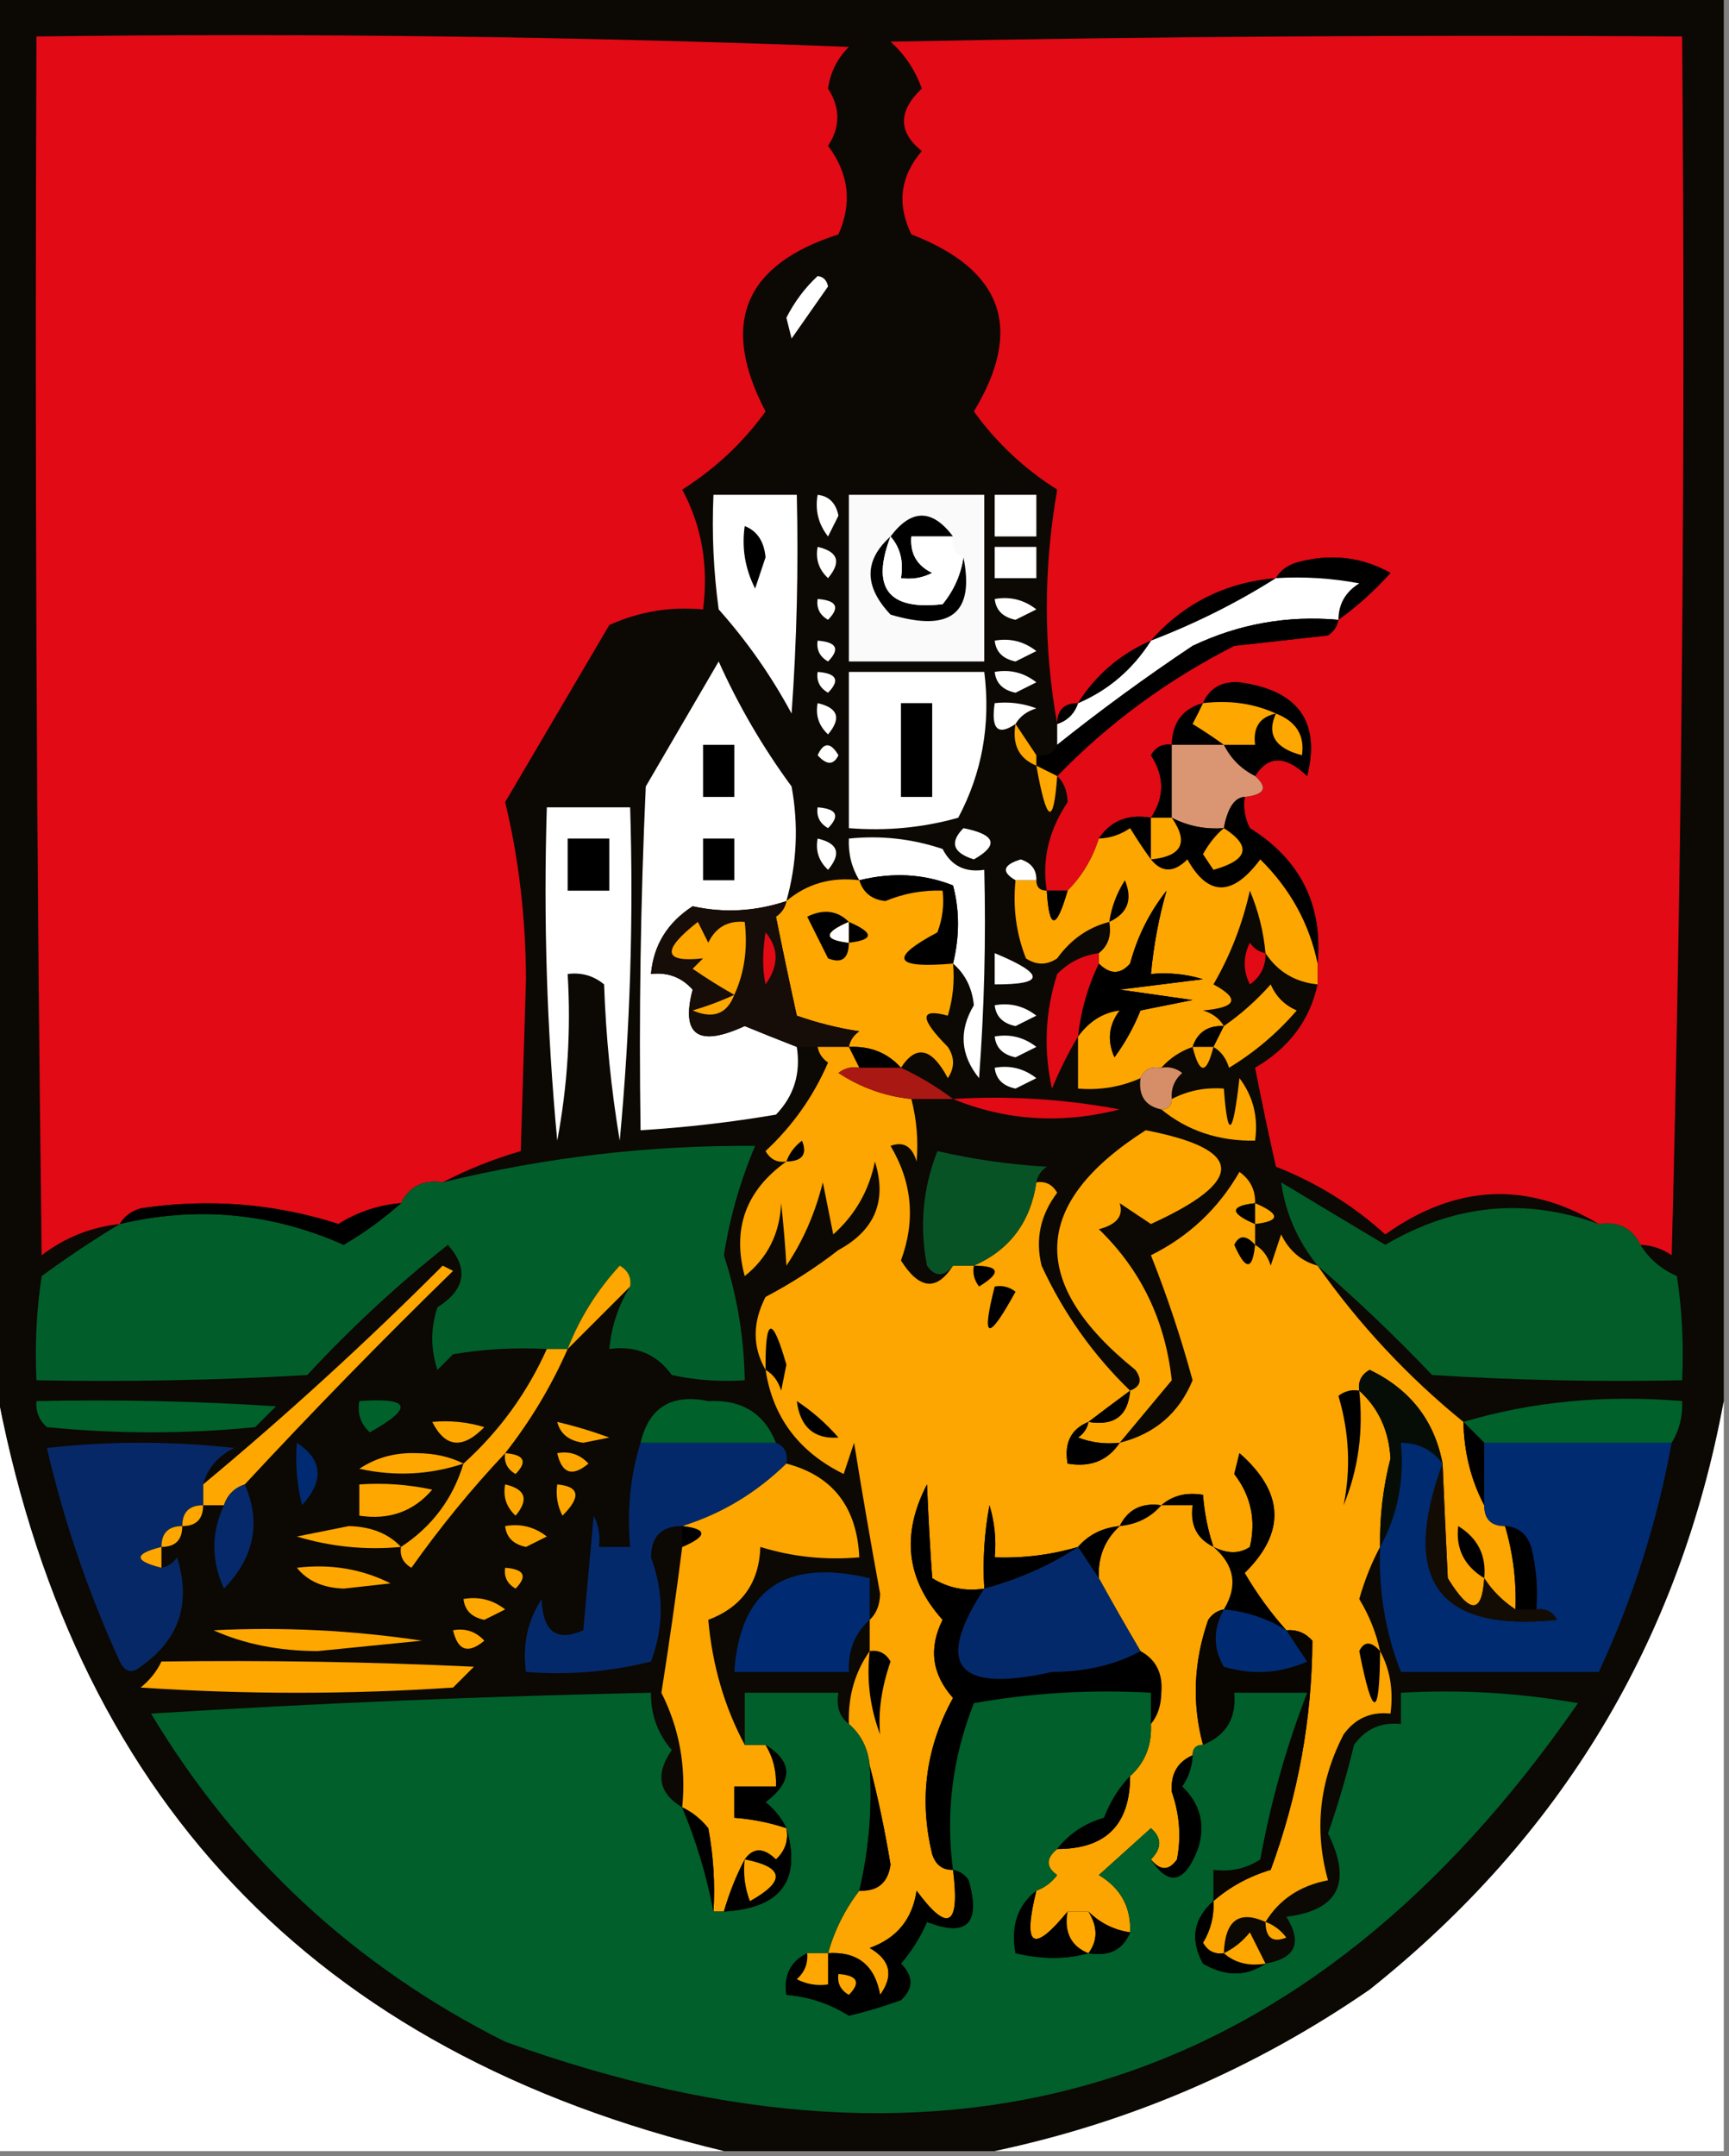 <?xml version="1.0" encoding="UTF-8"?>
<!DOCTYPE svg PUBLIC "-//W3C//DTD SVG 1.1//EN" "http://www.w3.org/Graphics/SVG/1.1/DTD/svg11.dtd">
<svg xmlns="http://www.w3.org/2000/svg" version="1.1" width="166px" height="207px" style="shape-rendering:geometricPrecision; text-rendering:geometricPrecision; image-rendering:optimizeQuality; fill-rule:evenodd; clip-rule:evenodd" xmlns:xlink="http://www.w3.org/1999/xlink">
<rect width="100%" height="100%" fill="#808080" stroke="none"/>
<g><path style="opacity:1" fill="#0c0803" d="M -0.5,-0.5 C 54.833,-0.5 110.167,-0.5 165.5,-0.5C 165.5,44.5 165.5,89.5 165.5,134.5C 161.239,157.511 149.906,176.344 131.5,191C 120.516,198.576 108.516,203.743 95.5,206.5C 86.833,206.5 78.167,206.5 69.5,206.5C 30.034,197.035 6.7,172.368 -0.5,132.5C -0.5,88.167 -0.5,43.833 -0.5,-0.5 Z"/></g>
<g><path style="opacity:1" fill="#e10a15" d="M 42.5,113.5 C 40.62,113.229 39.287,113.896 38.5,115.5C 36.325,115.682 34.325,116.349 32.5,117.5C 26.322,115.521 19.988,115.021 13.5,116C 12.584,116.278 11.918,116.778 11.5,117.5C 8.735,117.798 6.235,118.798 4,120.5C 3.5,81.501 3.333,42.501 3.5,3.5C 29.509,3.167 55.508,3.5 81.5,4.5C 80.389,5.611 79.722,6.945 79.5,8.5C 80.69,10.359 80.69,12.192 79.5,14C 81.501,16.659 81.834,19.492 80.5,22.5C 71.43,25.406 69.097,31.073 73.5,39.5C 71.338,42.494 68.672,44.994 65.5,47C 67.377,50.493 68.044,54.327 67.5,58.5C 64.351,58.211 61.351,58.711 58.5,60C 55.167,65.667 51.833,71.333 48.5,77C 49.808,82.422 50.475,88.089 50.5,94C 50.333,99.5 50.167,105 50,110.5C 47.328,111.282 44.828,112.282 42.5,113.5 Z"/></g>
<g><path style="opacity:1" fill="#e10a15" d="M 157.5,119.5 C 156.713,117.896 155.38,117.229 153.5,117.5C 146.591,113.364 139.757,113.697 133,118.5C 129.919,115.707 126.419,113.54 122.5,112C 121.794,108.869 121.127,105.702 120.5,102.5C 123.756,100.603 125.756,97.937 126.5,94.5C 126.5,93.833 126.5,93.167 126.5,92.5C 127.014,86.862 124.848,82.529 120,79.5C 119.517,78.552 119.351,77.552 119.5,76.5C 121.424,76.289 121.757,75.623 120.5,74.5C 121.753,72.497 123.419,72.497 125.5,74.5C 126.802,69.269 124.636,66.269 119,65.5C 117.301,65.387 116.134,66.053 115.5,67.5C 113.554,68.035 112.554,69.368 112.5,71.5C 111.624,71.369 110.957,71.703 110.5,72.5C 111.819,74.532 111.819,76.532 110.5,78.5C 108.302,78.12 106.635,78.787 105.5,80.5C 104.89,82.434 103.89,84.101 102.5,85.5C 101.833,85.5 101.167,85.5 100.5,85.5C 100.02,82.552 100.687,79.719 102.5,77C 102.472,75.93 102.139,75.097 101.5,74.5C 106.422,69.425 112.088,65.258 118.5,62C 121.5,61.667 124.5,61.333 127.5,61C 128.056,60.617 128.389,60.117 128.5,59.5C 130.296,58.207 131.963,56.707 133.5,55C 130.706,53.443 127.706,53.11 124.5,54C 123.584,54.278 122.918,54.778 122.5,55.5C 117.65,55.925 113.65,57.925 110.5,61.5C 107.527,62.81 105.193,64.81 103.5,67.5C 102.167,67.5 101.5,68.167 101.5,69.5C 100.173,62.099 100.173,54.599 101.5,47C 98.355,45.022 95.688,42.522 93.5,39.5C 98.299,31.567 96.299,25.9 87.5,22.5C 86.091,19.603 86.424,16.937 88.5,14.5C 86.219,12.674 86.219,10.674 88.5,8.5C 87.872,6.742 86.872,5.242 85.5,4C 110.831,3.5 136.164,3.333 161.5,3.5C 161.833,42.506 161.5,81.506 160.5,120.5C 159.583,119.873 158.583,119.539 157.5,119.5 Z"/></g>
<g><path style="opacity:1" fill="#fefffe" d="M 78.5,26.5 C 79.043,26.56 79.376,26.893 79.5,27.5C 78.333,29.167 77.167,30.833 76,32.5C 75.833,31.833 75.667,31.167 75.5,30.5C 76.286,28.959 77.286,27.626 78.5,26.5 Z"/></g>
<g><path style="opacity:1" fill="#fefffe" d="M 68.5,47.5 C 71.167,47.5 73.833,47.5 76.5,47.5C 76.666,54.508 76.5,61.508 76,68.5C 74.056,64.89 71.723,61.557 69,58.5C 68.501,54.848 68.335,51.182 68.5,47.5 Z"/></g>
<g><path style="opacity:1" fill="#fefffe" d="M 78.5,47.5 C 79.586,47.62 80.253,48.287 80.5,49.5C 80.167,50.167 79.833,50.833 79.5,51.5C 78.571,50.311 78.238,48.978 78.5,47.5 Z"/></g>
<g><path style="opacity:1" fill="#fafafa" d="M 81.5,47.5 C 85.833,47.5 90.167,47.5 94.5,47.5C 94.5,52.833 94.5,58.167 94.5,63.5C 90.167,63.5 85.833,63.5 81.5,63.5C 81.5,58.167 81.5,52.833 81.5,47.5 Z"/></g>
<g><path style="opacity:1" fill="#fefffe" d="M 95.5,47.5 C 96.833,47.5 98.167,47.5 99.5,47.5C 99.5,48.833 99.5,50.167 99.5,51.5C 98.167,51.5 96.833,51.5 95.5,51.5C 95.5,50.167 95.5,48.833 95.5,47.5 Z"/></g>
<g><path style="opacity:1" fill="#000000" d="M 91.5,51.5 C 90.167,51.5 88.833,51.5 87.5,51.5C 87.36,53.124 88.027,54.29 89.5,55C 88.552,55.483 87.552,55.65 86.5,55.5C 86.768,53.901 86.434,52.568 85.5,51.5C 87.5,48.833 89.5,48.833 91.5,51.5 Z"/></g>
<g><path style="opacity:1" fill="#000000" d="M 71.5,50.5 C 72.694,50.97 73.36,51.97 73.5,53.5C 73.167,54.5 72.833,55.5 72.5,56.5C 71.534,54.604 71.201,52.604 71.5,50.5 Z"/></g>
<g><path style="opacity:1" fill="#000000" d="M 85.5,51.5 C 83.612,56.443 85.279,58.61 90.5,58C 91.582,56.67 92.249,55.17 92.5,53.5C 93.587,58.887 91.254,60.72 85.5,59C 82.941,56.293 82.941,53.793 85.5,51.5 Z"/></g>
<g><path style="opacity:1" fill="#fefffe" d="M 85.5,51.5 C 86.434,52.568 86.768,53.901 86.5,55.5C 87.552,55.65 88.552,55.483 89.5,55C 88.027,54.29 87.36,53.124 87.5,51.5C 88.833,51.5 90.167,51.5 91.5,51.5C 91.328,52.492 91.662,53.158 92.5,53.5C 92.249,55.17 91.582,56.67 90.5,58C 85.279,58.61 83.612,56.443 85.5,51.5 Z"/></g>
<g><path style="opacity:1" fill="#fefffe" d="M 78.5,52.5 C 80.465,52.948 80.798,53.948 79.5,55.5C 78.614,54.675 78.281,53.675 78.5,52.5 Z"/></g>
<g><path style="opacity:1" fill="#fefffe" d="M 95.5,52.5 C 96.833,52.5 98.167,52.5 99.5,52.5C 99.5,53.5 99.5,54.5 99.5,55.5C 98.167,55.5 96.833,55.5 95.5,55.5C 95.5,54.5 95.5,53.5 95.5,52.5 Z"/></g>
<g><path style="opacity:1" fill="#000000" d="M 128.5,59.5 C 128.511,57.983 129.177,56.816 130.5,56C 127.854,55.503 125.187,55.336 122.5,55.5C 122.918,54.778 123.584,54.278 124.5,54C 127.706,53.11 130.706,53.443 133.5,55C 131.963,56.707 130.296,58.207 128.5,59.5 Z"/></g>
<g><path style="opacity:1" fill="#000000" d="M 122.5,55.5 C 118.77,57.862 114.77,59.862 110.5,61.5C 113.65,57.925 117.65,55.925 122.5,55.5 Z"/></g>
<g><path style="opacity:1" fill="#fefffe" d="M 122.5,55.5 C 125.187,55.336 127.854,55.503 130.5,56C 129.177,56.816 128.511,57.983 128.5,59.5C 123.588,59.063 118.922,59.896 114.5,62C 110.008,64.998 105.675,68.165 101.5,71.5C 101.5,70.833 101.5,70.167 101.5,69.5C 102.5,69.167 103.167,68.5 103.5,67.5C 106.427,66.243 108.761,64.243 110.5,61.5C 114.77,59.862 118.77,57.862 122.5,55.5 Z"/></g>
<g><path style="opacity:1" fill="#fefffe" d="M 78.5,57.5 C 80.337,57.639 80.67,58.306 79.5,59.5C 78.703,59.043 78.369,58.376 78.5,57.5 Z"/></g>
<g><path style="opacity:1" fill="#fefffe" d="M 95.5,57.5 C 96.978,57.238 98.311,57.571 99.5,58.5C 98.833,58.833 98.167,59.167 97.5,59.5C 96.287,59.253 95.62,58.586 95.5,57.5 Z"/></g>
<g><path style="opacity:1" fill="#000000" d="M 128.5,59.5 C 128.389,60.117 128.056,60.617 127.5,61C 124.5,61.333 121.5,61.667 118.5,62C 112.088,65.258 106.422,69.425 101.5,74.5C 100.833,74.167 100.167,73.833 99.5,73.5C 99.5,73.167 99.5,72.833 99.5,72.5C 100.492,72.672 101.158,72.338 101.5,71.5C 105.675,68.165 110.008,64.998 114.5,62C 118.922,59.896 123.588,59.063 128.5,59.5 Z"/></g>
<g><path style="opacity:1" fill="#fefffe" d="M 78.5,61.5 C 80.337,61.639 80.67,62.306 79.5,63.5C 78.703,63.043 78.369,62.376 78.5,61.5 Z"/></g>
<g><path style="opacity:1" fill="#fefffe" d="M 95.5,61.5 C 96.978,61.238 98.311,61.571 99.5,62.5C 98.833,62.833 98.167,63.167 97.5,63.5C 96.287,63.253 95.62,62.586 95.5,61.5 Z"/></g>
<g><path style="opacity:1" fill="#000000" d="M 110.5,61.5 C 108.761,64.243 106.427,66.243 103.5,67.5C 105.193,64.81 107.527,62.81 110.5,61.5 Z"/></g>
<g><path style="opacity:1" fill="#fefffe" d="M 75.5,86.5 C 72.518,87.496 69.518,87.663 66.5,87C 64.077,88.571 62.744,90.737 62.5,93.5C 64.103,93.312 65.437,93.812 66.5,95C 65.356,99.389 67.022,100.555 71.5,98.5C 73.177,99.187 74.844,99.853 76.5,100.5C 76.896,103.044 76.229,105.211 74.5,107C 70.187,107.735 65.853,108.235 61.5,108.5C 61.334,97.495 61.5,86.495 62,75.5C 64.333,71.5 66.667,67.5 69,63.5C 70.902,67.739 73.235,71.739 76,75.5C 76.678,79.221 76.511,82.888 75.5,86.5 Z"/></g>
<g><path style="opacity:1" fill="#fefffe" d="M 78.5,64.5 C 80.337,64.639 80.67,65.306 79.5,66.5C 78.703,66.043 78.369,65.376 78.5,64.5 Z"/></g>
<g><path style="opacity:1" fill="#fefffe" d="M 81.5,64.5 C 85.833,64.5 90.167,64.5 94.5,64.5C 95.127,69.52 94.294,74.187 92,78.5C 88.606,79.456 85.106,79.789 81.5,79.5C 81.5,74.5 81.5,69.5 81.5,64.5 Z"/></g>
<g><path style="opacity:1" fill="#fefffe" d="M 95.5,64.5 C 96.978,64.238 98.311,64.571 99.5,65.5C 98.833,65.833 98.167,66.167 97.5,66.5C 96.287,66.253 95.62,65.586 95.5,64.5 Z"/></g>
<g><path style="opacity:1" fill="#000000" d="M 120.5,74.5 C 119.167,73.833 118.167,72.833 117.5,71.5C 118.5,71.5 119.5,71.5 120.5,71.5C 120.285,69.821 120.952,68.821 122.5,68.5C 120.393,67.532 118.059,67.198 115.5,67.5C 116.134,66.053 117.301,65.387 119,65.5C 124.636,66.269 126.802,69.269 125.5,74.5C 123.419,72.497 121.753,72.497 120.5,74.5 Z"/></g>
<g><path style="opacity:1" fill="#fefffe" d="M 78.5,67.5 C 80.465,67.948 80.798,68.948 79.5,70.5C 78.614,69.675 78.281,68.675 78.5,67.5 Z"/></g>
<g><path style="opacity:1" fill="#000000" d="M 86.5,67.5 C 87.5,67.5 88.5,67.5 89.5,67.5C 89.5,70.5 89.5,73.5 89.5,76.5C 88.5,76.5 87.5,76.5 86.5,76.5C 86.5,73.5 86.5,70.5 86.5,67.5 Z"/></g>
<g><path style="opacity:1" fill="#fefffe" d="M 97.5,69.5 C 95.797,70.66 95.131,69.993 95.5,67.5C 96.873,67.343 98.207,67.51 99.5,68C 98.584,68.278 97.918,68.778 97.5,69.5 Z"/></g>
<g><path style="opacity:1" fill="#000000" d="M 103.5,67.5 C 103.167,68.5 102.5,69.167 101.5,69.5C 101.5,68.167 102.167,67.5 103.5,67.5 Z"/></g>
<g><path style="opacity:1" fill="#000000" d="M 115.5,67.5 C 115.196,68.15 114.863,68.817 114.5,69.5C 115.602,70.176 116.602,70.842 117.5,71.5C 115.833,71.5 114.167,71.5 112.5,71.5C 112.554,69.368 113.554,68.035 115.5,67.5 Z"/></g>
<g><path style="opacity:1" fill="#fea700" d="M 115.5,67.5 C 118.059,67.198 120.393,67.532 122.5,68.5C 120.952,68.821 120.285,69.821 120.5,71.5C 119.5,71.5 118.5,71.5 117.5,71.5C 116.602,70.842 115.602,70.176 114.5,69.5C 114.863,68.817 115.196,68.15 115.5,67.5 Z"/></g>
<g><path style="opacity:1" fill="#fea700" d="M 122.5,68.5 C 124.446,69.254 125.279,70.588 125,72.5C 122.423,71.835 121.59,70.501 122.5,68.5 Z"/></g>
<g><path style="opacity:1" fill="#fea700" d="M 97.5,69.5 C 98.167,70.5 98.833,71.5 99.5,72.5C 99.5,72.833 99.5,73.167 99.5,73.5C 97.823,72.817 97.157,71.483 97.5,69.5 Z"/></g>
<g><path style="opacity:1" fill="#000000" d="M 67.5,71.5 C 68.5,71.5 69.5,71.5 70.5,71.5C 70.5,73.167 70.5,74.833 70.5,76.5C 69.5,76.5 68.5,76.5 67.5,76.5C 67.5,74.833 67.5,73.167 67.5,71.5 Z"/></g>
<g><path style="opacity:1" fill="#fefffe" d="M 78.5,72.5 C 79.077,71.227 79.743,71.227 80.5,72.5C 80.03,73.463 79.364,73.463 78.5,72.5 Z"/></g>
<g><path style="opacity:1" fill="#000000" d="M 112.5,71.5 C 112.5,73.833 112.5,76.167 112.5,78.5C 111.833,78.5 111.167,78.5 110.5,78.5C 111.819,76.532 111.819,74.532 110.5,72.5C 110.957,71.703 111.624,71.369 112.5,71.5 Z"/></g>
<g><path style="opacity:1" fill="#da9673" d="M 112.5,71.5 C 114.167,71.5 115.833,71.5 117.5,71.5C 118.167,72.833 119.167,73.833 120.5,74.5C 121.757,75.623 121.424,76.289 119.5,76.5C 118.531,76.555 117.864,77.555 117.5,79.5C 115.708,79.634 114.042,79.301 112.5,78.5C 112.5,76.167 112.5,73.833 112.5,71.5 Z"/></g>
<g><path style="opacity:1" fill="#fea700" d="M 99.5,73.5 C 100.167,73.833 100.833,74.167 101.5,74.5C 101.152,79.375 100.485,79.041 99.5,73.5 Z"/></g>
<g><path style="opacity:1" fill="#000000" d="M 119.5,76.5 C 119.351,77.552 119.517,78.552 120,79.5C 124.848,82.529 127.014,86.862 126.5,92.5C 125.712,88.677 123.879,85.344 121,82.5C 118.33,86.082 115.997,86.082 114,82.5C 112.708,83.791 111.542,83.791 110.5,82.5C 113.481,82.206 114.148,80.872 112.5,78.5C 114.042,79.301 115.708,79.634 117.5,79.5C 117.864,77.555 118.531,76.555 119.5,76.5 Z"/></g>
<g><path style="opacity:1" fill="#fefffe" d="M 52.5,77.5 C 55.167,77.5 57.833,77.5 60.5,77.5C 60.832,88.187 60.499,98.854 59.5,109.5C 58.671,104.533 58.171,99.533 58,94.5C 56.989,93.663 55.822,93.33 54.5,93.5C 54.828,98.875 54.495,104.208 53.5,109.5C 52.501,98.854 52.168,88.187 52.5,77.5 Z"/></g>
<g><path style="opacity:1" fill="#fefffe" d="M 78.5,77.5 C 80.337,77.639 80.67,78.306 79.5,79.5C 78.703,79.043 78.369,78.376 78.5,77.5 Z"/></g>
<g><path style="opacity:1" fill="#000000" d="M 110.5,78.5 C 110.5,79.833 110.5,81.167 110.5,82.5C 109.842,81.602 109.176,80.602 108.5,79.5C 107.583,80.127 106.583,80.461 105.5,80.5C 106.635,78.787 108.302,78.12 110.5,78.5 Z"/></g>
<g><path style="opacity:1" fill="#fea700" d="M 110.5,78.5 C 111.167,78.5 111.833,78.5 112.5,78.5C 114.148,80.872 113.481,82.206 110.5,82.5C 110.5,81.167 110.5,79.833 110.5,78.5 Z"/></g>
<g><path style="opacity:1" fill="#fefffe" d="M 92.5,79.5 C 95.595,80.119 95.929,81.119 93.5,82.5C 91.481,81.867 91.147,80.867 92.5,79.5 Z"/></g>
<g><path style="opacity:1" fill="#fea600" d="M 110.5,82.5 C 111.542,83.791 112.708,83.791 114,82.5C 115.997,86.082 118.33,86.082 121,82.5C 123.879,85.344 125.712,88.677 126.5,92.5C 126.5,93.167 126.5,93.833 126.5,94.5C 124.336,94.278 122.67,93.278 121.5,91.5C 121.313,89.436 120.813,87.436 120,85.5C 119.284,88.72 118.117,91.72 116.5,94.5C 119.076,95.883 118.742,96.717 115.5,97C 116.416,97.278 117.082,97.778 117.5,98.5C 115.973,98.427 114.973,99.094 114.5,100.5C 113.29,100.932 112.29,101.599 111.5,102.5C 110.508,102.328 109.842,102.662 109.5,103.5C 107.621,104.341 105.621,104.675 103.5,104.5C 103.5,102.833 103.5,101.167 103.5,99.5C 104.584,98.026 105.918,97.193 107.5,97C 106.446,98.388 106.28,99.888 107,101.5C 108.02,100.109 108.853,98.609 109.5,97C 111.167,96.667 112.833,96.333 114.5,96C 112.167,95.667 109.833,95.333 107.5,95C 110.167,94.667 112.833,94.333 115.5,94C 113.866,93.507 112.199,93.34 110.5,93.5C 110.77,90.687 111.27,88.021 112,85.5C 110.36,87.579 109.194,89.912 108.5,92.5C 107.575,93.562 106.575,93.562 105.5,92.5C 105.5,92.167 105.5,91.833 105.5,91.5C 106.404,90.791 106.737,89.791 106.5,88.5C 104.456,89.031 102.789,90.198 101.5,92C 100.5,92.667 99.5,92.667 98.5,92C 97.565,89.619 97.232,87.119 97.5,84.5C 98.167,84.5 98.833,84.5 99.5,84.5C 99.5,85.167 99.833,85.5 100.5,85.5C 100.737,89.289 101.404,89.289 102.5,85.5C 103.89,84.101 104.89,82.434 105.5,80.5C 106.583,80.461 107.583,80.127 108.5,79.5C 109.176,80.602 109.842,81.602 110.5,82.5 Z"/></g>
<g><path style="opacity:1" fill="#fea700" d="M 117.5,79.5 C 120.188,81.225 119.855,82.558 116.5,83.5C 116.167,83 115.833,82.5 115.5,82C 116.056,80.989 116.722,80.156 117.5,79.5 Z"/></g>
<g><path style="opacity:1" fill="#000000" d="M 54.5,80.5 C 55.833,80.5 57.167,80.5 58.5,80.5C 58.5,82.167 58.5,83.833 58.5,85.5C 57.167,85.5 55.833,85.5 54.5,85.5C 54.5,83.833 54.5,82.167 54.5,80.5 Z"/></g>
<g><path style="opacity:1" fill="#000000" d="M 67.5,80.5 C 68.5,80.5 69.5,80.5 70.5,80.5C 70.5,81.833 70.5,83.167 70.5,84.5C 69.5,84.5 68.5,84.5 67.5,84.5C 67.5,83.167 67.5,81.833 67.5,80.5 Z"/></g>
<g><path style="opacity:1" fill="#fefffe" d="M 78.5,80.5 C 80.465,80.948 80.798,81.948 79.5,83.5C 78.614,82.675 78.281,81.675 78.5,80.5 Z"/></g>
<g><path style="opacity:1" fill="#fefffe" d="M 91.5,92.5 C 92.136,89.894 92.136,87.394 91.5,85C 88.709,83.886 85.709,83.72 82.5,84.5C 81.766,83.292 81.433,81.959 81.5,80.5C 84.572,80.183 87.572,80.516 90.5,81.5C 91.32,83.111 92.654,83.778 94.5,83.5C 94.666,90.175 94.5,96.842 94,103.5C 92.204,101.28 92.037,98.946 93.5,96.5C 93.332,94.829 92.665,93.496 91.5,92.5 Z"/></g>
<g><path style="opacity:1" fill="#fefffe" d="M 99.5,84.5 C 98.833,84.5 98.167,84.5 97.5,84.5C 96.115,83.698 96.282,83.031 98,82.5C 99.03,82.836 99.53,83.503 99.5,84.5 Z"/></g>
<g><path style="opacity:1" fill="#000000" d="M 91.5,92.5 C 85.814,92.995 85.314,91.995 90,89.5C 90.49,88.207 90.657,86.873 90.5,85.5C 88.599,85.433 86.766,85.766 85,86.5C 83.699,86.361 82.866,85.695 82.5,84.5C 85.709,83.72 88.709,83.886 91.5,85C 92.136,87.394 92.136,89.894 91.5,92.5 Z"/></g>
<g><path style="opacity:1" fill="#fea700" d="M 82.5,84.5 C 82.866,85.695 83.699,86.361 85,86.5C 86.766,85.766 88.599,85.433 90.5,85.5C 90.657,86.873 90.49,88.207 90,89.5C 85.314,91.995 85.814,92.995 91.5,92.5C 91.66,94.199 91.493,95.866 91,97.5C 88.275,96.755 88.275,97.755 91,100.5C 91.667,101.5 91.667,102.5 91,103.5C 89.457,100.581 87.957,100.248 86.5,102.5C 85.22,101.069 83.553,100.402 81.5,100.5C 81.611,99.883 81.944,99.383 82.5,99C 80.444,98.689 78.444,98.189 76.5,97.5C 75.796,94.296 75.13,91.129 74.5,88C 75.056,87.617 75.389,87.117 75.5,86.5C 77.479,84.832 79.812,84.166 82.5,84.5 Z"/></g>
<g><path style="opacity:1" fill="#000000" d="M 106.5,88.5 C 106.709,87.078 107.209,85.745 108,84.5C 108.773,86.352 108.273,87.686 106.5,88.5 Z"/></g>
<g><path style="opacity:1" fill="#000000" d="M 100.5,85.5 C 101.167,85.5 101.833,85.5 102.5,85.5C 101.404,89.289 100.737,89.289 100.5,85.5 Z"/></g>
<g><path style="opacity:1" fill="#000000" d="M 103.5,99.5 C 103.767,97.035 104.434,94.701 105.5,92.5C 106.575,93.562 107.575,93.562 108.5,92.5C 109.194,89.912 110.36,87.579 112,85.5C 111.27,88.021 110.77,90.687 110.5,93.5C 112.199,93.34 113.866,93.507 115.5,94C 112.833,94.333 110.167,94.667 107.5,95C 109.833,95.333 112.167,95.667 114.5,96C 112.833,96.333 111.167,96.667 109.5,97C 108.853,98.609 108.02,100.109 107,101.5C 106.28,99.888 106.446,98.388 107.5,97C 105.918,97.193 104.584,98.026 103.5,99.5 Z"/></g>
<g><path style="opacity:1" fill="#160c08" d="M 75.5,86.5 C 75.389,87.117 75.056,87.617 74.5,88C 75.13,91.129 75.796,94.296 76.5,97.5C 78.444,98.189 80.444,98.689 82.5,99C 81.944,99.383 81.611,99.883 81.5,100.5C 80.5,100.5 79.5,100.5 78.5,100.5C 77.833,100.5 77.167,100.5 76.5,100.5C 74.844,99.853 73.177,99.187 71.5,98.5C 67.022,100.555 65.356,99.389 66.5,95C 65.437,93.812 64.103,93.312 62.5,93.5C 62.744,90.737 64.077,88.571 66.5,87C 69.518,87.663 72.518,87.496 75.5,86.5 Z"/></g>
<g><path style="opacity:1" fill="#000000" d="M 81.5,88.5 C 79.067,89.548 79.067,90.214 81.5,90.5C 81.483,92.028 80.816,92.528 79.5,92C 78.833,90.667 78.167,89.333 77.5,88C 79.066,87.235 80.399,87.402 81.5,88.5 Z"/></g>
<g><path style="opacity:1" fill="#fea700" d="M 70.5,95.5 C 69.192,94.768 67.858,93.934 66.5,93C 66.833,92.667 67.167,92.333 67.5,92C 63.662,92.42 63.496,91.253 67,88.5C 67.333,89.167 67.667,89.833 68,90.5C 68.71,89.027 69.876,88.36 71.5,88.5C 71.802,91.059 71.468,93.393 70.5,95.5 Z"/></g>
<g><path style="opacity:1" fill="#fefffe" d="M 81.5,88.5 C 81.5,89.167 81.5,89.833 81.5,90.5C 79.067,90.214 79.067,89.548 81.5,88.5 Z"/></g>
<g><path style="opacity:1" fill="#000000" d="M 81.5,88.5 C 83.933,89.548 83.933,90.214 81.5,90.5C 81.5,89.833 81.5,89.167 81.5,88.5 Z"/></g>
<g><path style="opacity:1" fill="#e10a15" d="M 73.5,89.5 C 74.788,91.035 74.788,92.701 73.5,94.5C 73.193,93.112 73.193,91.446 73.5,89.5 Z"/></g>
<g><path style="opacity:1" fill="#e10a15" d="M 121.5,91.5 C 121.539,92.756 121.039,93.756 120,94.5C 119.333,93.167 119.333,91.833 120,90.5C 120.383,91.056 120.883,91.389 121.5,91.5 Z"/></g>
<g><path style="opacity:1" fill="#fefffe" d="M 95.5,91.5 C 100.366,93.521 100.366,94.521 95.5,94.5C 95.5,93.5 95.5,92.5 95.5,91.5 Z"/></g>
<g><path style="opacity:1" fill="#e10a15" d="M 105.5,91.5 C 105.5,91.833 105.5,92.167 105.5,92.5C 104.434,94.701 103.767,97.035 103.5,99.5C 102.59,101.019 101.757,102.685 101,104.5C 100.175,100.789 100.341,97.122 101.5,93.5C 102.622,92.37 103.956,91.703 105.5,91.5 Z"/></g>
<g><path style="opacity:1" fill="#fea700" d="M 116.5,100.5 C 116.833,99.833 117.167,99.167 117.5,98.5C 119.129,97.375 120.629,96.041 122,94.5C 122.5,95.667 123.333,96.5 124.5,97C 122.612,99.19 120.445,101.023 118,102.5C 117.722,101.584 117.222,100.918 116.5,100.5 Z"/></g>
<g><path style="opacity:1" fill="#fea700" d="M 70.5,95.5 C 69.796,97.344 68.463,97.844 66.5,97C 67.901,96.59 69.234,96.09 70.5,95.5 Z"/></g>
<g><path style="opacity:1" fill="#fefffe" d="M 95.5,96.5 C 96.978,96.238 98.311,96.571 99.5,97.5C 98.833,97.833 98.167,98.167 97.5,98.5C 96.287,98.253 95.62,97.586 95.5,96.5 Z"/></g>
<g><path style="opacity:1" fill="#000000" d="M 117.5,98.5 C 117.167,99.167 116.833,99.833 116.5,100.5C 115.833,100.5 115.167,100.5 114.5,100.5C 114.973,99.094 115.973,98.427 117.5,98.5 Z"/></g>
<g><path style="opacity:1" fill="#fefffe" d="M 95.5,99.5 C 96.978,99.238 98.311,99.571 99.5,100.5C 98.833,100.833 98.167,101.167 97.5,101.5C 96.287,101.253 95.62,100.586 95.5,99.5 Z"/></g>
<g><path style="opacity:1" fill="#000000" d="M 81.5,100.5 C 83.553,100.402 85.22,101.069 86.5,102.5C 85.167,102.5 83.833,102.5 82.5,102.5C 82.167,101.833 81.833,101.167 81.5,100.5 Z"/></g>
<g><path style="opacity:1" fill="#fea700" d="M 114.5,100.5 C 115.167,100.5 115.833,100.5 116.5,100.5C 115.833,103.167 115.167,103.167 114.5,100.5 Z"/></g>
<g><path style="opacity:1" fill="#fda500" d="M 78.5,100.5 C 79.5,100.5 80.5,100.5 81.5,100.5C 81.833,101.167 82.167,101.833 82.5,102.5C 81.761,102.369 81.094,102.536 80.5,103C 82.65,104.411 84.984,105.245 87.5,105.5C 88.014,107.512 88.18,109.512 88,111.5C 87.577,110.044 86.744,109.544 85.5,110C 87.583,113.501 87.916,117.168 86.5,121C 88.265,123.798 89.931,123.965 91.5,121.5C 92.167,121.5 92.833,121.5 93.5,121.5C 96.933,119.99 98.933,117.324 99.5,113.5C 100.376,113.369 101.043,113.702 101.5,114.5C 99.883,116.632 99.383,118.965 100,121.5C 102.106,126.056 104.939,130.056 108.5,133.5C 107.128,134.512 105.795,135.512 104.5,136.5C 102.824,137.183 102.157,138.517 102.5,140.5C 104.698,140.88 106.365,140.213 107.5,138.5C 110.867,137.658 113.2,135.658 114.5,132.5C 113.376,128.376 112.043,124.376 110.5,120.5C 114.141,118.693 116.974,116.026 119,112.5C 120.039,113.244 120.539,114.244 120.5,115.5C 118.067,115.786 118.067,116.452 120.5,117.5C 120.5,118.167 120.5,118.833 120.5,119.5C 121.222,119.918 121.722,120.584 122,121.5C 122.333,120.5 122.667,119.5 123,118.5C 123.759,120.063 124.926,121.063 126.5,121.5C 130.489,127.155 135.156,132.155 140.5,136.5C 140.565,139.428 141.232,142.095 142.5,144.5C 142.5,145.833 143.167,146.5 144.5,146.5C 145.265,149.096 145.599,151.763 145.5,154.5C 144.272,153.694 143.272,152.694 142.5,151.5C 142.29,154.97 141.123,154.97 139,151.5C 138.812,147.622 138.646,143.956 138.5,140.5C 137.722,136.377 135.388,133.377 131.5,131.5C 130.702,131.957 130.369,132.624 130.5,133.5C 132.343,135.159 133.343,137.325 133.5,140C 132.784,142.792 132.451,145.626 132.5,148.5C 131.694,149.997 131.028,151.664 130.5,153.5C 131.456,155.075 132.123,156.742 132.5,158.5C 133.461,160.265 133.795,162.265 133.5,164.5C 131.61,164.297 130.11,164.963 129,166.5C 126.662,171.019 126.162,175.686 127.5,180.5C 124.815,181.016 122.815,182.35 121.5,184.5C 118.947,183.349 117.614,184.349 117.5,187.5C 116.624,187.631 115.957,187.298 115.5,186.5C 116.246,185.264 116.579,183.93 116.5,182.5C 118.068,181.131 119.901,180.131 122,179.5C 124.628,172.337 125.962,165.003 126,157.5C 125.329,156.748 124.496,156.414 123.5,156.5C 121.998,154.825 120.665,152.992 119.5,151C 123.464,147.097 123.297,143.264 119,139.5C 118.833,140.167 118.667,140.833 118.5,141.5C 120.106,143.59 120.606,145.924 120,148.5C 119.014,149.171 117.847,149.171 116.5,148.5C 115.962,146.883 115.629,145.216 115.5,143.5C 113.901,143.232 112.568,143.566 111.5,144.5C 109.62,144.229 108.287,144.896 107.5,146.5C 105.847,146.66 104.514,147.326 103.5,148.5C 100.904,149.265 98.237,149.599 95.5,149.5C 95.66,147.801 95.493,146.134 95,144.5C 94.503,147.146 94.336,149.813 94.5,152.5C 92.712,152.785 91.045,152.452 89.5,151.5C 89.293,148.604 89.127,145.604 89,142.5C 86.508,147.293 87.008,151.626 90.5,155.5C 89.138,158.219 89.471,160.719 91.5,163C 88.888,167.729 88.222,172.729 89.5,178C 89.836,179.03 90.503,179.53 91.5,179.5C 92.187,184.933 91.021,185.599 88,181.5C 87.602,184.232 86.102,186.065 83.5,187C 85.497,188.153 85.83,189.653 84.5,191.5C 83.996,188.658 82.329,187.325 79.5,187.5C 80.123,185.289 81.123,183.289 82.5,181.5C 84.252,181.582 85.252,180.749 85.5,179C 84.95,175.676 84.283,172.509 83.5,169.5C 83.34,167.847 82.674,166.514 81.5,165.5C 81.409,162.848 82.076,160.515 83.5,158.5C 83.5,157.5 83.5,156.5 83.5,155.5C 84.139,154.903 84.472,154.07 84.5,153C 83.613,148.176 82.779,143.343 82,138.5C 81.667,139.5 81.333,140.5 81,141.5C 76.697,139.383 74.197,136.05 73.5,131.5C 72.234,129.306 72.234,126.972 73.5,124.5C 75.962,123.206 78.295,121.706 80.5,120C 84.01,118.093 85.176,115.26 84,111.5C 83.439,114.29 82.106,116.623 80,118.5C 79.667,116.833 79.333,115.167 79,113.5C 78.262,116.47 77.096,119.136 75.5,121.5C 75.406,119.761 75.24,117.761 75,115.5C 74.867,118.414 73.7,120.747 71.5,122.5C 70.274,117.945 71.607,114.278 75.5,111.5C 74.624,111.631 73.957,111.298 73.5,110.5C 76.113,108.061 78.113,105.228 79.5,102C 78.944,101.617 78.611,101.117 78.5,100.5 Z"/></g>
<g><path style="opacity:1" fill="#aa1814" d="M 82.5,102.5 C 83.833,102.5 85.167,102.5 86.5,102.5C 88.261,103.313 89.927,104.313 91.5,105.5C 90.167,105.5 88.833,105.5 87.5,105.5C 84.984,105.245 82.65,104.411 80.5,103C 81.094,102.536 81.761,102.369 82.5,102.5 Z"/></g>
<g><path style="opacity:1" fill="#fefffe" d="M 95.5,102.5 C 96.978,102.238 98.311,102.571 99.5,103.5C 98.833,103.833 98.167,104.167 97.5,104.5C 96.287,104.253 95.62,103.586 95.5,102.5 Z"/></g>
<g><path style="opacity:1" fill="#d68e68" d="M 111.5,102.5 C 112.239,102.369 112.906,102.536 113.5,103C 112.748,103.671 112.414,104.504 112.5,105.5C 112.5,106.167 112.167,106.5 111.5,106.5C 109.952,106.179 109.285,105.179 109.5,103.5C 109.842,102.662 110.508,102.328 111.5,102.5 Z"/></g>
<g><path style="opacity:1" fill="#fea700" d="M 111.5,106.5 C 112.167,106.5 112.5,106.167 112.5,105.5C 114.042,104.699 115.708,104.366 117.5,104.5C 117.866,109.468 118.366,109.134 119,103.5C 120.319,105.25 120.819,107.25 120.5,109.5C 117.008,109.554 114.008,108.554 111.5,106.5 Z"/></g>
<g><path style="opacity:1" fill="#e10a15" d="M 91.5,105.5 C 96.875,105.172 102.208,105.505 107.5,106.5C 101.926,107.922 96.593,107.589 91.5,105.5 Z"/></g>
<g><path style="opacity:1" fill="#fda600" d="M 107.5,138.5 C 106.127,138.657 104.793,138.49 103.5,138C 104.056,137.617 104.389,137.117 104.5,136.5C 106.973,136.912 108.306,135.912 108.5,133.5C 109.525,133.103 109.692,132.437 109,131.5C 98.678,123.172 99.011,115.505 110,108.5C 119.483,110.33 119.649,113.33 110.5,117.5C 109.5,116.833 108.5,116.167 107.5,115.5C 107.891,116.718 107.224,117.552 105.5,118C 109.537,121.905 111.87,126.738 112.5,132.5C 110.84,134.494 109.173,136.494 107.5,138.5 Z"/></g>
<g><path style="opacity:1" fill="#015e2a" d="M 60.5,123.5 C 60.631,122.624 60.297,121.957 59.5,121.5C 57.311,123.887 55.644,126.553 54.5,129.5C 53.833,129.5 53.167,129.5 52.5,129.5C 49.482,129.335 46.482,129.502 43.5,130C 43,130.5 42.5,131 42,131.5C 41.333,129.5 41.333,127.5 42,125.5C 44.692,123.788 45.026,121.788 43,119.5C 38.199,123.299 33.699,127.466 29.5,132C 20.84,132.5 12.173,132.666 3.5,132.5C 3.335,129.15 3.502,125.817 4,122.5C 6.479,120.686 8.979,119.019 11.5,117.5C 18.899,115.757 26.066,116.423 33,119.5C 35.005,118.318 36.838,116.985 38.5,115.5C 39.287,113.896 40.62,113.229 42.5,113.5C 52.374,111.09 62.374,109.923 72.5,110C 71.069,113.366 70.069,116.866 69.5,120.5C 70.769,124.382 71.436,128.382 71.5,132.5C 69.143,132.663 66.81,132.497 64.5,132C 63.045,129.984 61.045,129.151 58.5,129.5C 58.704,127.315 59.37,125.315 60.5,123.5 Z"/></g>
<g><path style="opacity:1" fill="#000000" d="M 75.5,111.5 C 75.783,110.711 76.283,110.044 77,109.5C 77.528,110.816 77.028,111.483 75.5,111.5 Z"/></g>
<g><path style="opacity:1" fill="#085326" d="M 99.5,113.5 C 98.933,117.324 96.933,119.99 93.5,121.5C 92.833,121.5 92.167,121.5 91.5,121.5C 90.603,122.598 89.77,122.598 89,121.5C 88.262,117.739 88.595,114.072 90,110.5C 93.411,111.293 96.911,111.793 100.5,112C 99.944,112.383 99.611,112.883 99.5,113.5 Z"/></g>
<g><path style="opacity:1" fill="#025d29" d="M 153.5,117.5 C 155.38,117.229 156.713,117.896 157.5,119.5C 158.315,120.837 159.482,121.837 161,122.5C 161.498,125.817 161.665,129.15 161.5,132.5C 153.493,132.666 145.493,132.5 137.5,132C 133.964,128.296 130.298,124.796 126.5,121.5C 124.578,119.105 123.411,116.438 123,113.5C 126.343,115.516 129.677,117.516 133,119.5C 139.608,115.603 146.442,114.937 153.5,117.5 Z"/></g>
<g><path style="opacity:1" fill="#000000" d="M 38.5,115.5 C 36.838,116.985 35.005,118.318 33,119.5C 26.066,116.423 18.899,115.757 11.5,117.5C 11.918,116.778 12.584,116.278 13.5,116C 19.988,115.021 26.322,115.521 32.5,117.5C 34.325,116.349 36.325,115.682 38.5,115.5 Z"/></g>
<g><path style="opacity:1" fill="#000000" d="M 120.5,115.5 C 120.5,116.167 120.5,116.833 120.5,117.5C 118.067,116.452 118.067,115.786 120.5,115.5 Z"/></g>
<g><path style="opacity:1" fill="#fea700" d="M 120.5,115.5 C 122.933,116.548 122.933,117.214 120.5,117.5C 120.5,116.833 120.5,116.167 120.5,115.5 Z"/></g>
<g><path style="opacity:1" fill="#000000" d="M 120.5,119.5 C 120.253,121.975 119.587,121.975 118.5,119.5C 118.97,118.537 119.637,118.537 120.5,119.5 Z"/></g>
<g><path style="opacity:1" fill="#fea700" d="M 23.5,142.5 C 22.5,142.833 21.833,143.5 21.5,144.5C 20.833,144.5 20.167,144.5 19.5,144.5C 19.5,143.833 19.5,143.167 19.5,142.5C 27.426,135.913 35.093,128.913 42.5,121.5C 42.833,121.667 43.167,121.833 43.5,122C 36.631,128.702 29.964,135.535 23.5,142.5 Z"/></g>
<g><path style="opacity:1" fill="#fea700" d="M 60.5,123.5 C 58.5,125.5 56.5,127.5 54.5,129.5C 55.644,126.553 57.311,123.887 59.5,121.5C 60.297,121.957 60.631,122.624 60.5,123.5 Z"/></g>
<g><path style="opacity:1" fill="#000000" d="M 93.5,121.5 C 96.001,121.511 96.168,122.178 94,123.5C 93.536,122.906 93.369,122.239 93.5,121.5 Z"/></g>
<g><path style="opacity:1" fill="#000000" d="M 95.5,123.5 C 96.239,123.369 96.906,123.536 97.5,124C 94.852,128.833 94.185,128.666 95.5,123.5 Z"/></g>
<g><path style="opacity:1" fill="#000000" d="M 73.5,131.5 C 73.466,126.4 74.132,126.234 75.5,131C 75.333,131.833 75.167,132.667 75,133.5C 74.722,132.584 74.222,131.918 73.5,131.5 Z"/></g>
<g><path style="opacity:1" fill="#fea700" d="M 52.5,129.5 C 53.167,129.5 53.833,129.5 54.5,129.5C 52.925,133.078 50.925,136.411 48.5,139.5C 45.28,142.913 42.28,146.579 39.5,150.5C 38.703,150.043 38.369,149.376 38.5,148.5C 41.471,146.557 43.471,143.891 44.5,140.5C 47.933,137.399 50.6,133.732 52.5,129.5 Z"/></g>
<g><path style="opacity:1" fill="#050d06" d="M 138.5,140.5 C 137.533,139.194 136.199,138.527 134.5,138.5C 134.841,142.16 134.175,145.493 132.5,148.5C 132.451,145.626 132.784,142.792 133.5,140C 133.343,137.325 132.343,135.159 130.5,133.5C 130.369,132.624 130.702,131.957 131.5,131.5C 135.388,133.377 137.722,136.377 138.5,140.5 Z"/></g>
<g><path style="opacity:1" fill="#fefffe" d="M -0.5,132.5 C 6.7,172.368 30.034,197.035 69.5,206.5C 46.167,206.5 22.833,206.5 -0.5,206.5C -0.5,181.833 -0.5,157.167 -0.5,132.5 Z"/></g>
<g><path style="opacity:1" fill="#000000" d="M 108.5,133.5 C 108.306,135.912 106.973,136.912 104.5,136.5C 105.795,135.512 107.128,134.512 108.5,133.5 Z"/></g>
<g><path style="opacity:1" fill="#000000" d="M 130.5,133.5 C 130.915,137.375 130.415,141.042 129,144.5C 129.706,140.985 129.539,137.485 128.5,134C 129.094,133.536 129.761,133.369 130.5,133.5 Z"/></g>
<g><path style="opacity:1" fill="#00612a" d="M 3.5,134.5 C 11.174,134.334 18.841,134.5 26.5,135C 25.833,135.667 25.167,136.333 24.5,137C 17.833,137.667 11.167,137.667 4.5,137C 3.748,136.329 3.414,135.496 3.5,134.5 Z"/></g>
<g><path style="opacity:1" fill="#00612a" d="M 34.5,134.5 C 39.421,134.135 39.755,135.135 35.5,137.5C 34.614,136.675 34.281,135.675 34.5,134.5 Z"/></g>
<g><path style="opacity:1" fill="#00612a" d="M 74.5,138.5 C 70.167,138.5 65.833,138.5 61.5,138.5C 62.299,135.108 64.466,133.775 68,134.5C 71.202,134.334 73.369,135.667 74.5,138.5 Z"/></g>
<g><path style="opacity:1" fill="#000000" d="M 76.5,134.5 C 77.962,135.458 79.295,136.624 80.5,138C 78.159,138.168 76.826,137.001 76.5,134.5 Z"/></g>
<g><path style="opacity:1" fill="#00612a" d="M 160.5,138.5 C 154.5,138.5 148.5,138.5 142.5,138.5C 141.833,137.833 141.167,137.167 140.5,136.5C 147.087,134.539 154.087,133.872 161.5,134.5C 161.567,135.959 161.234,137.292 160.5,138.5 Z"/></g>
<g><path style="opacity:1" fill="#fefffe" d="M 165.5,134.5 C 165.5,158.5 165.5,182.5 165.5,206.5C 142.167,206.5 118.833,206.5 95.5,206.5C 108.516,203.743 120.516,198.576 131.5,191C 149.906,176.344 161.239,157.511 165.5,134.5 Z"/></g>
<g><path style="opacity:1" fill="#fea700" d="M 41.5,136.5 C 43.199,136.34 44.866,136.506 46.5,137C 44.415,139.139 42.749,138.972 41.5,136.5 Z"/></g>
<g><path style="opacity:1" fill="#fea700" d="M 53.5,136.5 C 55.179,136.892 56.846,137.392 58.5,138C 57.667,138.167 56.833,138.333 56,138.5C 54.624,138.316 53.791,137.649 53.5,136.5 Z"/></g>
<g><path style="opacity:1" fill="#000000" d="M 104.5,136.5 C 104.389,137.117 104.056,137.617 103.5,138C 104.793,138.49 106.127,138.657 107.5,138.5C 106.365,140.213 104.698,140.88 102.5,140.5C 102.157,138.517 102.824,137.183 104.5,136.5 Z"/></g>
<g><path style="opacity:1" fill="#000000" d="M 140.5,136.5 C 141.167,137.167 141.833,137.833 142.5,138.5C 142.5,140.5 142.5,142.5 142.5,144.5C 141.232,142.095 140.565,139.428 140.5,136.5 Z"/></g>
<g><path style="opacity:1" fill="#072867" d="M 19.5,142.5 C 19.5,143.167 19.5,143.833 19.5,144.5C 18.167,144.5 17.5,145.167 17.5,146.5C 16.167,146.5 15.5,147.167 15.5,148.5C 12.833,149.167 12.833,149.833 15.5,150.5C 16.117,150.389 16.617,150.056 17,149.5C 18.378,153.898 17.212,157.398 13.5,160C 12.668,160.688 12.002,160.521 11.5,159.5C 8.472,152.881 6.139,146.047 4.5,139C 10.5,138.333 16.5,138.333 22.5,139C 20.937,139.759 19.937,140.926 19.5,142.5 Z"/></g>
<g><path style="opacity:1" fill="#002b72" d="M 28.5,138.5 C 30.976,140.121 31.142,142.121 29,144.5C 28.505,142.527 28.338,140.527 28.5,138.5 Z"/></g>
<g><path style="opacity:1" fill="#04296b" d="M 61.5,138.5 C 65.833,138.5 70.167,138.5 74.5,138.5C 75.338,138.842 75.672,139.508 75.5,140.5C 72.599,143.328 69.266,145.328 65.5,146.5C 63.516,146.484 62.516,147.484 62.5,149.5C 63.744,152.856 63.744,156.189 62.5,159.5C 58.555,160.491 54.555,160.824 50.5,160.5C 50.148,157.927 50.648,155.594 52,153.5C 52.109,156.646 53.443,157.646 56,156.5C 56.333,152.833 56.667,149.167 57,145.5C 57.483,146.448 57.65,147.448 57.5,148.5C 58.5,148.5 59.5,148.5 60.5,148.5C 60.187,144.958 60.521,141.625 61.5,138.5 Z"/></g>
<g><path style="opacity:1" fill="#002b71" d="M 138.5,140.5 C 134.404,151.702 138.071,156.702 149.5,155.5C 149.043,154.702 148.376,154.369 147.5,154.5C 147.662,152.473 147.495,150.473 147,148.5C 146.583,147.244 145.75,146.577 144.5,146.5C 143.167,146.5 142.5,145.833 142.5,144.5C 142.5,142.5 142.5,140.5 142.5,138.5C 148.5,138.5 154.5,138.5 160.5,138.5C 159.074,146.231 156.741,153.564 153.5,160.5C 147.167,160.5 140.833,160.5 134.5,160.5C 133.006,156.723 132.339,152.723 132.5,148.5C 134.175,145.493 134.841,142.16 134.5,138.5C 136.199,138.527 137.533,139.194 138.5,140.5 Z"/></g>
<g><path style="opacity:1" fill="#fea700" d="M 44.5,140.5 C 41.257,141.58 37.924,141.747 34.5,141C 36.116,139.923 37.949,139.423 40,139.5C 41.707,139.508 43.207,139.842 44.5,140.5 Z"/></g>
<g><path style="opacity:1" fill="#fea700" d="M 48.5,139.5 C 50.337,139.639 50.67,140.306 49.5,141.5C 48.703,141.043 48.369,140.376 48.5,139.5 Z"/></g>
<g><path style="opacity:1" fill="#fea700" d="M 53.5,139.5 C 54.675,139.281 55.675,139.614 56.5,140.5C 54.948,141.798 53.948,141.465 53.5,139.5 Z"/></g>
<g><path style="opacity:1" fill="#000000" d="M 123.5,156.5 C 121.685,155.37 119.685,154.704 117.5,154.5C 118.865,152.249 118.531,150.249 116.5,148.5C 117.847,149.171 119.014,149.171 120,148.5C 120.606,145.924 120.106,143.59 118.5,141.5C 118.667,140.833 118.833,140.167 119,139.5C 123.297,143.264 123.464,147.097 119.5,151C 120.665,152.992 121.998,154.825 123.5,156.5 Z"/></g>
<g><path style="opacity:1" fill="#fda600" d="M 75.5,140.5 C 79.943,141.664 82.276,144.664 82.5,149.5C 79.223,149.784 76.057,149.451 73,148.5C 72.889,151.944 71.223,154.277 68,155.5C 68.391,159.87 69.557,163.87 71.5,167.5C 72.167,167.5 72.833,167.5 73.5,167.5C 74.234,168.708 74.567,170.041 74.5,171.5C 73.167,171.5 71.833,171.5 70.5,171.5C 70.5,172.5 70.5,173.5 70.5,174.5C 72.216,174.629 73.883,174.962 75.5,175.5C 75.719,176.675 75.386,177.675 74.5,178.5C 73.313,177.347 72.313,177.347 71.5,178.5C 70.691,180.028 70.024,181.694 69.5,183.5C 69.167,183.5 68.833,183.5 68.5,183.5C 68.664,180.813 68.497,178.146 68,175.5C 67.292,174.619 66.458,173.953 65.5,173.5C 65.888,169.575 65.221,165.908 63.5,162.5C 64.24,157.834 64.907,153.167 65.5,148.5C 67.933,147.452 67.933,146.786 65.5,146.5C 69.266,145.328 72.599,143.328 75.5,140.5 Z"/></g>
<g><path style="opacity:1" fill="#130c04" d="M 138.5,140.5 C 138.646,143.956 138.812,147.622 139,151.5C 141.123,154.97 142.29,154.97 142.5,151.5C 143.272,152.694 144.272,153.694 145.5,154.5C 146.167,154.5 146.833,154.5 147.5,154.5C 148.376,154.369 149.043,154.702 149.5,155.5C 138.071,156.702 134.404,151.702 138.5,140.5 Z"/></g>
<g><path style="opacity:1" fill="#05296a" d="M 23.5,142.5 C 25.09,146.162 24.423,149.495 21.5,152.5C 20.271,149.801 20.271,147.135 21.5,144.5C 21.833,143.5 22.5,142.833 23.5,142.5 Z"/></g>
<g><path style="opacity:1" fill="#fea700" d="M 34.5,142.5 C 36.857,142.337 39.19,142.503 41.5,143C 39.697,145.103 37.364,145.936 34.5,145.5C 34.5,144.5 34.5,143.5 34.5,142.5 Z"/></g>
<g><path style="opacity:1" fill="#fea700" d="M 48.5,142.5 C 50.465,142.948 50.798,143.948 49.5,145.5C 48.614,144.675 48.281,143.675 48.5,142.5 Z"/></g>
<g><path style="opacity:1" fill="#fea700" d="M 53.5,142.5 C 55.646,142.696 55.812,143.696 54,145.5C 53.517,144.552 53.35,143.552 53.5,142.5 Z"/></g>
<g><path style="opacity:1" fill="#000000" d="M 94.5,152.5 C 89.679,159.882 91.846,162.548 101,160.5C 104.252,160.481 107.085,159.814 109.5,158.5C 110.993,159.312 111.66,160.645 111.5,162.5C 111.48,163.726 111.147,164.726 110.5,165.5C 110.5,164.5 110.5,163.5 110.5,162.5C 104.794,162.171 99.128,162.505 93.5,163.5C 91.437,168.746 90.77,174.079 91.5,179.5C 90.503,179.53 89.836,179.03 89.5,178C 88.222,172.729 88.888,167.729 91.5,163C 89.471,160.719 89.138,158.219 90.5,155.5C 87.008,151.626 86.508,147.293 89,142.5C 89.127,145.604 89.293,148.604 89.5,151.5C 91.045,152.452 92.712,152.785 94.5,152.5 Z"/></g>
<g><path style="opacity:1" fill="#000000" d="M 111.5,144.5 C 112.568,143.566 113.901,143.232 115.5,143.5C 115.629,145.216 115.962,146.883 116.5,148.5C 114.896,147.713 114.229,146.38 114.5,144.5C 113.5,144.5 112.5,144.5 111.5,144.5 Z"/></g>
<g><path style="opacity:1" fill="#fea700" d="M 19.5,144.5 C 19.5,145.833 18.833,146.5 17.5,146.5C 17.5,145.167 18.167,144.5 19.5,144.5 Z"/></g>
<g><path style="opacity:1" fill="#000000" d="M 103.5,148.5 C 100.814,150.274 97.814,151.607 94.5,152.5C 94.336,149.813 94.503,147.146 95,144.5C 95.493,146.134 95.66,147.801 95.5,149.5C 98.237,149.599 100.904,149.265 103.5,148.5 Z"/></g>
<g><path style="opacity:1" fill="#000000" d="M 111.5,144.5 C 110.486,145.674 109.153,146.34 107.5,146.5C 108.287,144.896 109.62,144.229 111.5,144.5 Z"/></g>
<g><path style="opacity:1" fill="#fca500" d="M 111.5,144.5 C 112.5,144.5 113.5,144.5 114.5,144.5C 114.229,146.38 114.896,147.713 116.5,148.5C 118.531,150.249 118.865,152.249 117.5,154.5C 116.883,154.611 116.383,154.944 116,155.5C 114.596,159.53 114.43,163.53 115.5,167.5C 114.833,167.5 114.5,167.833 114.5,168.5C 113.053,169.134 112.387,170.301 112.5,172C 113.252,174.154 113.419,176.32 113,178.5C 112.23,179.598 111.397,179.598 110.5,178.5C 111.562,177.425 111.562,176.425 110.5,175.5C 108.833,177 107.167,178.5 105.5,180C 107.607,181.264 108.607,183.097 108.5,185.5C 106.938,185.267 105.605,184.6 104.5,183.5C 103.833,183.5 103.167,183.5 102.5,183.5C 99.163,187.572 98.163,186.905 99.5,181.5C 100.289,181.217 100.956,180.717 101.5,180C 100.402,179.23 100.402,178.397 101.5,177.5C 106.167,177.5 108.5,175.167 108.5,170.5C 109.931,169.22 110.598,167.553 110.5,165.5C 111.147,164.726 111.48,163.726 111.5,162.5C 111.66,160.645 110.993,159.312 109.5,158.5C 108.098,156.125 106.765,153.791 105.5,151.5C 105.392,149.486 106.058,147.82 107.5,146.5C 109.153,146.34 110.486,145.674 111.5,144.5 Z"/></g>
<g><path style="opacity:1" fill="#fea700" d="M 17.5,146.5 C 17.5,147.833 16.833,148.5 15.5,148.5C 15.5,147.167 16.167,146.5 17.5,146.5 Z"/></g>
<g><path style="opacity:1" fill="#fea700" d="M 38.5,148.5 C 35.102,148.82 31.768,148.487 28.5,147.5C 30.167,147.167 31.833,146.833 33.5,146.5C 35.64,146.556 37.306,147.223 38.5,148.5 Z"/></g>
<g><path style="opacity:1" fill="#fea700" d="M 48.5,146.5 C 49.978,146.238 51.311,146.571 52.5,147.5C 51.833,147.833 51.167,148.167 50.5,148.5C 49.287,148.253 48.62,147.586 48.5,146.5 Z"/></g>
<g><path style="opacity:1" fill="#000000" d="M 65.5,146.5 C 67.933,146.786 67.933,147.452 65.5,148.5C 65.5,147.833 65.5,147.167 65.5,146.5 Z"/></g>
<g><path style="opacity:1" fill="#000000" d="M 107.5,146.5 C 106.058,147.82 105.392,149.486 105.5,151.5C 104.833,150.5 104.167,149.5 103.5,148.5C 104.514,147.326 105.847,146.66 107.5,146.5 Z"/></g>
<g><path style="opacity:1" fill="#000000" d="M 142.5,151.5 C 140.584,150.335 139.751,148.668 140,146.5C 141.883,147.653 142.716,149.319 142.5,151.5 Z"/></g>
<g><path style="opacity:1" fill="#000000" d="M 144.5,146.5 C 145.75,146.577 146.583,147.244 147,148.5C 147.495,150.473 147.662,152.473 147.5,154.5C 146.833,154.5 146.167,154.5 145.5,154.5C 145.599,151.763 145.265,149.096 144.5,146.5 Z"/></g>
<g><path style="opacity:1" fill="#fea700" d="M 15.5,148.5 C 15.5,149.167 15.5,149.833 15.5,150.5C 12.833,149.833 12.833,149.167 15.5,148.5 Z"/></g>
<g><path style="opacity:1" fill="#04296b" d="M 103.5,148.5 C 104.167,149.5 104.833,150.5 105.5,151.5C 106.765,153.791 108.098,156.125 109.5,158.5C 107.085,159.814 104.252,160.481 101,160.5C 91.846,162.548 89.679,159.882 94.5,152.5C 97.814,151.607 100.814,150.274 103.5,148.5 Z"/></g>
<g><path style="opacity:1" fill="#fea700" d="M 28.5,150.5 C 31.722,150.108 34.722,150.608 37.5,152C 36,152.167 34.5,152.333 33,152.5C 31.015,152.431 29.515,151.765 28.5,150.5 Z"/></g>
<g><path style="opacity:1" fill="#fea700" d="M 48.5,150.5 C 50.337,150.639 50.67,151.306 49.5,152.5C 48.703,152.043 48.369,151.376 48.5,150.5 Z"/></g>
<g><path style="opacity:1" fill="#002b72" d="M 83.5,155.5 C 82.069,156.78 81.402,158.447 81.5,160.5C 77.833,160.5 74.167,160.5 70.5,160.5C 71.041,152.581 75.374,149.581 83.5,151.5C 83.5,152.833 83.5,154.167 83.5,155.5 Z"/></g>
<g><path style="opacity:1" fill="#fea700" d="M 44.5,153.5 C 45.978,153.238 47.311,153.571 48.5,154.5C 47.833,154.833 47.167,155.167 46.5,155.5C 45.287,155.253 44.62,154.586 44.5,153.5 Z"/></g>
<g><path style="opacity:1" fill="#090501" d="M 117.5,154.5 C 116.464,156.391 116.464,158.224 117.5,160C 120.227,160.818 122.894,160.652 125.5,159.5C 124.807,158.482 124.141,157.482 123.5,156.5C 124.496,156.414 125.329,156.748 126,157.5C 125.962,165.003 124.628,172.337 122,179.5C 119.901,180.131 118.068,181.131 116.5,182.5C 116.5,181.5 116.5,180.5 116.5,179.5C 118.144,179.714 119.644,179.38 121,178.5C 121.997,173.007 123.497,167.674 125.5,162.5C 123.167,162.5 120.833,162.5 118.5,162.5C 118.727,164.933 117.727,166.599 115.5,167.5C 114.43,163.53 114.596,159.53 116,155.5C 116.383,154.944 116.883,154.611 117.5,154.5 Z"/></g>
<g><path style="opacity:1" fill="#002b72" d="M 117.5,154.5 C 119.685,154.704 121.685,155.37 123.5,156.5C 124.141,157.482 124.807,158.482 125.5,159.5C 122.894,160.652 120.227,160.818 117.5,160C 116.464,158.224 116.464,156.391 117.5,154.5 Z"/></g>
<g><path style="opacity:1" fill="#fea700" d="M 20.5,156.5 C 27.2,156.17 33.867,156.503 40.5,157.5C 37.167,157.833 33.833,158.167 30.5,158.5C 26.761,158.486 23.428,157.82 20.5,156.5 Z"/></g>
<g><path style="opacity:1" fill="#fea700" d="M 43.5,156.5 C 44.675,156.281 45.675,156.614 46.5,157.5C 44.948,158.798 43.948,158.465 43.5,156.5 Z"/></g>
<g><path style="opacity:1" fill="#000000" d="M 132.5,158.5 C 132.457,165.043 131.79,165.043 130.5,158.5C 130.97,157.537 131.637,157.537 132.5,158.5 Z"/></g>
<g><path style="opacity:1" fill="#000000" d="M 83.5,158.5 C 84.376,158.369 85.043,158.702 85.5,159.5C 84.629,162.032 84.295,164.365 84.5,166.5C 83.52,163.914 83.187,161.247 83.5,158.5 Z"/></g>
<g><path style="opacity:1" fill="#fea700" d="M 15.5,159.5 C 25.47,159.363 35.47,159.529 45.5,160C 44.833,160.667 44.167,161.333 43.5,162C 33.5,162.667 23.5,162.667 13.5,162C 14.38,161.292 15.047,160.458 15.5,159.5 Z"/></g>
<g><path style="opacity:1" fill="#005f2a" d="M 65.5,173.5 C 66.865,176.78 67.865,180.114 68.5,183.5C 68.833,183.5 69.167,183.5 69.5,183.5C 74.969,183.186 76.969,180.52 75.5,175.5C 75.047,174.542 74.38,173.708 73.5,173C 76.139,170.992 76.139,169.159 73.5,167.5C 72.833,167.5 72.167,167.5 71.5,167.5C 71.5,165.833 71.5,164.167 71.5,162.5C 74.5,162.5 77.5,162.5 80.5,162.5C 80.263,163.791 80.596,164.791 81.5,165.5C 82.674,166.514 83.34,167.847 83.5,169.5C 83.763,173.6 83.43,177.6 82.5,181.5C 81.123,183.289 80.123,185.289 79.5,187.5C 78.833,187.5 78.167,187.5 77.5,187.5C 75.896,188.287 75.229,189.62 75.5,191.5C 77.675,191.682 79.675,192.349 81.5,193.5C 83.197,193.101 84.863,192.601 86.5,192C 87.711,190.887 87.711,189.72 86.5,188.5C 87.531,187.3 88.365,185.966 89,184.5C 92.841,185.995 94.174,184.661 93,180.5C 92.617,179.944 92.117,179.611 91.5,179.5C 90.77,174.079 91.437,168.746 93.5,163.5C 99.128,162.505 104.794,162.171 110.5,162.5C 110.5,163.5 110.5,164.5 110.5,165.5C 110.598,167.553 109.931,169.22 108.5,170.5C 107.442,171.6 106.608,172.934 106,174.5C 104.122,175.053 102.622,176.053 101.5,177.5C 100.402,178.397 100.402,179.23 101.5,180C 100.956,180.717 100.289,181.217 99.5,181.5C 97.692,182.918 97.025,184.918 97.5,187.5C 100.041,188.103 102.374,188.103 104.5,187.5C 106.483,187.843 107.817,187.176 108.5,185.5C 108.607,183.097 107.607,181.264 105.5,180C 107.167,178.5 108.833,177 110.5,175.5C 111.562,176.425 111.562,177.425 110.5,178.5C 112.232,181.112 113.732,180.779 115,177.5C 115.756,175.191 115.256,173.191 113.5,171.5C 114.127,170.583 114.461,169.583 114.5,168.5C 114.5,167.833 114.833,167.5 115.5,167.5C 117.727,166.599 118.727,164.933 118.5,162.5C 120.833,162.5 123.167,162.5 125.5,162.5C 123.497,167.674 121.997,173.007 121,178.5C 119.644,179.38 118.144,179.714 116.5,179.5C 116.5,180.5 116.5,181.5 116.5,182.5C 114.577,184.201 114.243,186.201 115.5,188.5C 117.643,189.754 119.643,189.754 121.5,188.5C 124.389,188.001 125.056,186.501 123.5,184C 128.509,183.389 129.842,180.722 127.5,176C 128.472,173.218 129.305,170.385 130,167.5C 131.11,165.963 132.61,165.297 134.5,165.5C 134.5,164.5 134.5,163.5 134.5,162.5C 140.206,162.171 145.872,162.505 151.5,163.5C 125.77,200.696 91.436,211.529 48.5,196C 34.128,188.795 22.795,178.295 14.5,164.5C 30.488,163.5 46.488,162.834 62.5,162.5C 62.477,164.6 63.144,166.433 64.5,168C 62.89,170.305 63.223,172.138 65.5,173.5 Z"/></g>
<g><path style="opacity:1" fill="#000000" d="M 73.5,167.5 C 76.139,169.159 76.139,170.992 73.5,173C 74.38,173.708 75.047,174.542 75.5,175.5C 73.883,174.962 72.216,174.629 70.5,174.5C 70.5,173.5 70.5,172.5 70.5,171.5C 71.833,171.5 73.167,171.5 74.5,171.5C 74.567,170.041 74.234,168.708 73.5,167.5 Z"/></g>
<g><path style="opacity:1" fill="#000000" d="M 114.5,168.5 C 114.461,169.583 114.127,170.583 113.5,171.5C 115.256,173.191 115.756,175.191 115,177.5C 113.732,180.779 112.232,181.112 110.5,178.5C 111.397,179.598 112.23,179.598 113,178.5C 113.419,176.32 113.252,174.154 112.5,172C 112.387,170.301 113.053,169.134 114.5,168.5 Z"/></g>
<g><path style="opacity:1" fill="#000000" d="M 83.5,169.5 C 84.283,172.509 84.95,175.676 85.5,179C 85.252,180.749 84.252,181.582 82.5,181.5C 83.43,177.6 83.763,173.6 83.5,169.5 Z"/></g>
<g><path style="opacity:1" fill="#000000" d="M 108.5,170.5 C 108.5,175.167 106.167,177.5 101.5,177.5C 102.622,176.053 104.122,175.053 106,174.5C 106.608,172.934 107.442,171.6 108.5,170.5 Z"/></g>
<g><path style="opacity:1" fill="#000000" d="M 65.5,173.5 C 66.458,173.953 67.292,174.619 68,175.5C 68.497,178.146 68.664,180.813 68.5,183.5C 67.865,180.114 66.865,176.78 65.5,173.5 Z"/></g>
<g><path style="opacity:1" fill="#000000" d="M 75.5,175.5 C 76.969,180.52 74.969,183.186 69.5,183.5C 70.024,181.694 70.691,180.028 71.5,178.5C 72.313,177.347 73.313,177.347 74.5,178.5C 75.386,177.675 75.719,176.675 75.5,175.5 Z"/></g>
<g><path style="opacity:1" fill="#fea700" d="M 71.5,178.5 C 75.294,179.239 75.46,180.573 72,182.5C 71.51,181.207 71.343,179.873 71.5,178.5 Z"/></g>
<g><path style="opacity:1" fill="#000000" d="M 91.5,179.5 C 92.117,179.611 92.617,179.944 93,180.5C 94.174,184.661 92.841,185.995 89,184.5C 88.365,185.966 87.531,187.3 86.5,188.5C 87.711,189.72 87.711,190.887 86.5,192C 84.863,192.601 83.197,193.101 81.5,193.5C 79.675,192.349 77.675,191.682 75.5,191.5C 75.229,189.62 75.896,188.287 77.5,187.5C 77.586,188.496 77.252,189.329 76.5,190C 77.448,190.483 78.448,190.649 79.5,190.5C 79.5,189.5 79.5,188.5 79.5,187.5C 82.329,187.325 83.996,188.658 84.5,191.5C 85.83,189.653 85.497,188.153 83.5,187C 86.102,186.065 87.602,184.232 88,181.5C 91.021,185.599 92.187,184.933 91.5,179.5 Z"/></g>
<g><path style="opacity:1" fill="#000000" d="M 99.5,181.5 C 98.163,186.905 99.163,187.572 102.5,183.5C 102.157,185.483 102.824,186.817 104.5,187.5C 102.374,188.103 100.041,188.103 97.5,187.5C 97.025,184.918 97.692,182.918 99.5,181.5 Z"/></g>
<g><path style="opacity:1" fill="#000000" d="M 116.5,182.5 C 116.579,183.93 116.246,185.264 115.5,186.5C 115.957,187.298 116.624,187.631 117.5,187.5C 118.568,188.434 119.901,188.768 121.5,188.5C 119.643,189.754 117.643,189.754 115.5,188.5C 114.243,186.201 114.577,184.201 116.5,182.5 Z"/></g>
<g><path style="opacity:1" fill="#fea700" d="M 102.5,183.5 C 103.167,183.5 103.833,183.5 104.5,183.5C 105.405,184.964 105.405,186.298 104.5,187.5C 102.824,186.817 102.157,185.483 102.5,183.5 Z"/></g>
<g><path style="opacity:1" fill="#000000" d="M 104.5,183.5 C 105.605,184.6 106.938,185.267 108.5,185.5C 107.817,187.176 106.483,187.843 104.5,187.5C 105.405,186.298 105.405,184.964 104.5,183.5 Z"/></g>
<g><path style="opacity:1" fill="#fea700" d="M 121.5,184.5 C 122.289,184.783 122.956,185.283 123.5,186C 122.184,186.528 121.517,186.028 121.5,184.5 Z"/></g>
<g><path style="opacity:1" fill="#fea700" d="M 121.5,188.5 C 119.901,188.768 118.568,188.434 117.5,187.5C 118.458,187.047 119.292,186.381 120,185.5C 120.513,186.527 121.013,187.527 121.5,188.5 Z"/></g>
<g><path style="opacity:1" fill="#fea700" d="M 77.5,187.5 C 78.167,187.5 78.833,187.5 79.5,187.5C 79.5,188.5 79.5,189.5 79.5,190.5C 78.448,190.649 77.448,190.483 76.5,190C 77.252,189.329 77.586,188.496 77.5,187.5 Z"/></g>
<g><path style="opacity:1" fill="#fea700" d="M 80.5,189.5 C 82.337,189.639 82.67,190.306 81.5,191.5C 80.703,191.043 80.369,190.376 80.5,189.5 Z"/></g>
</svg>
